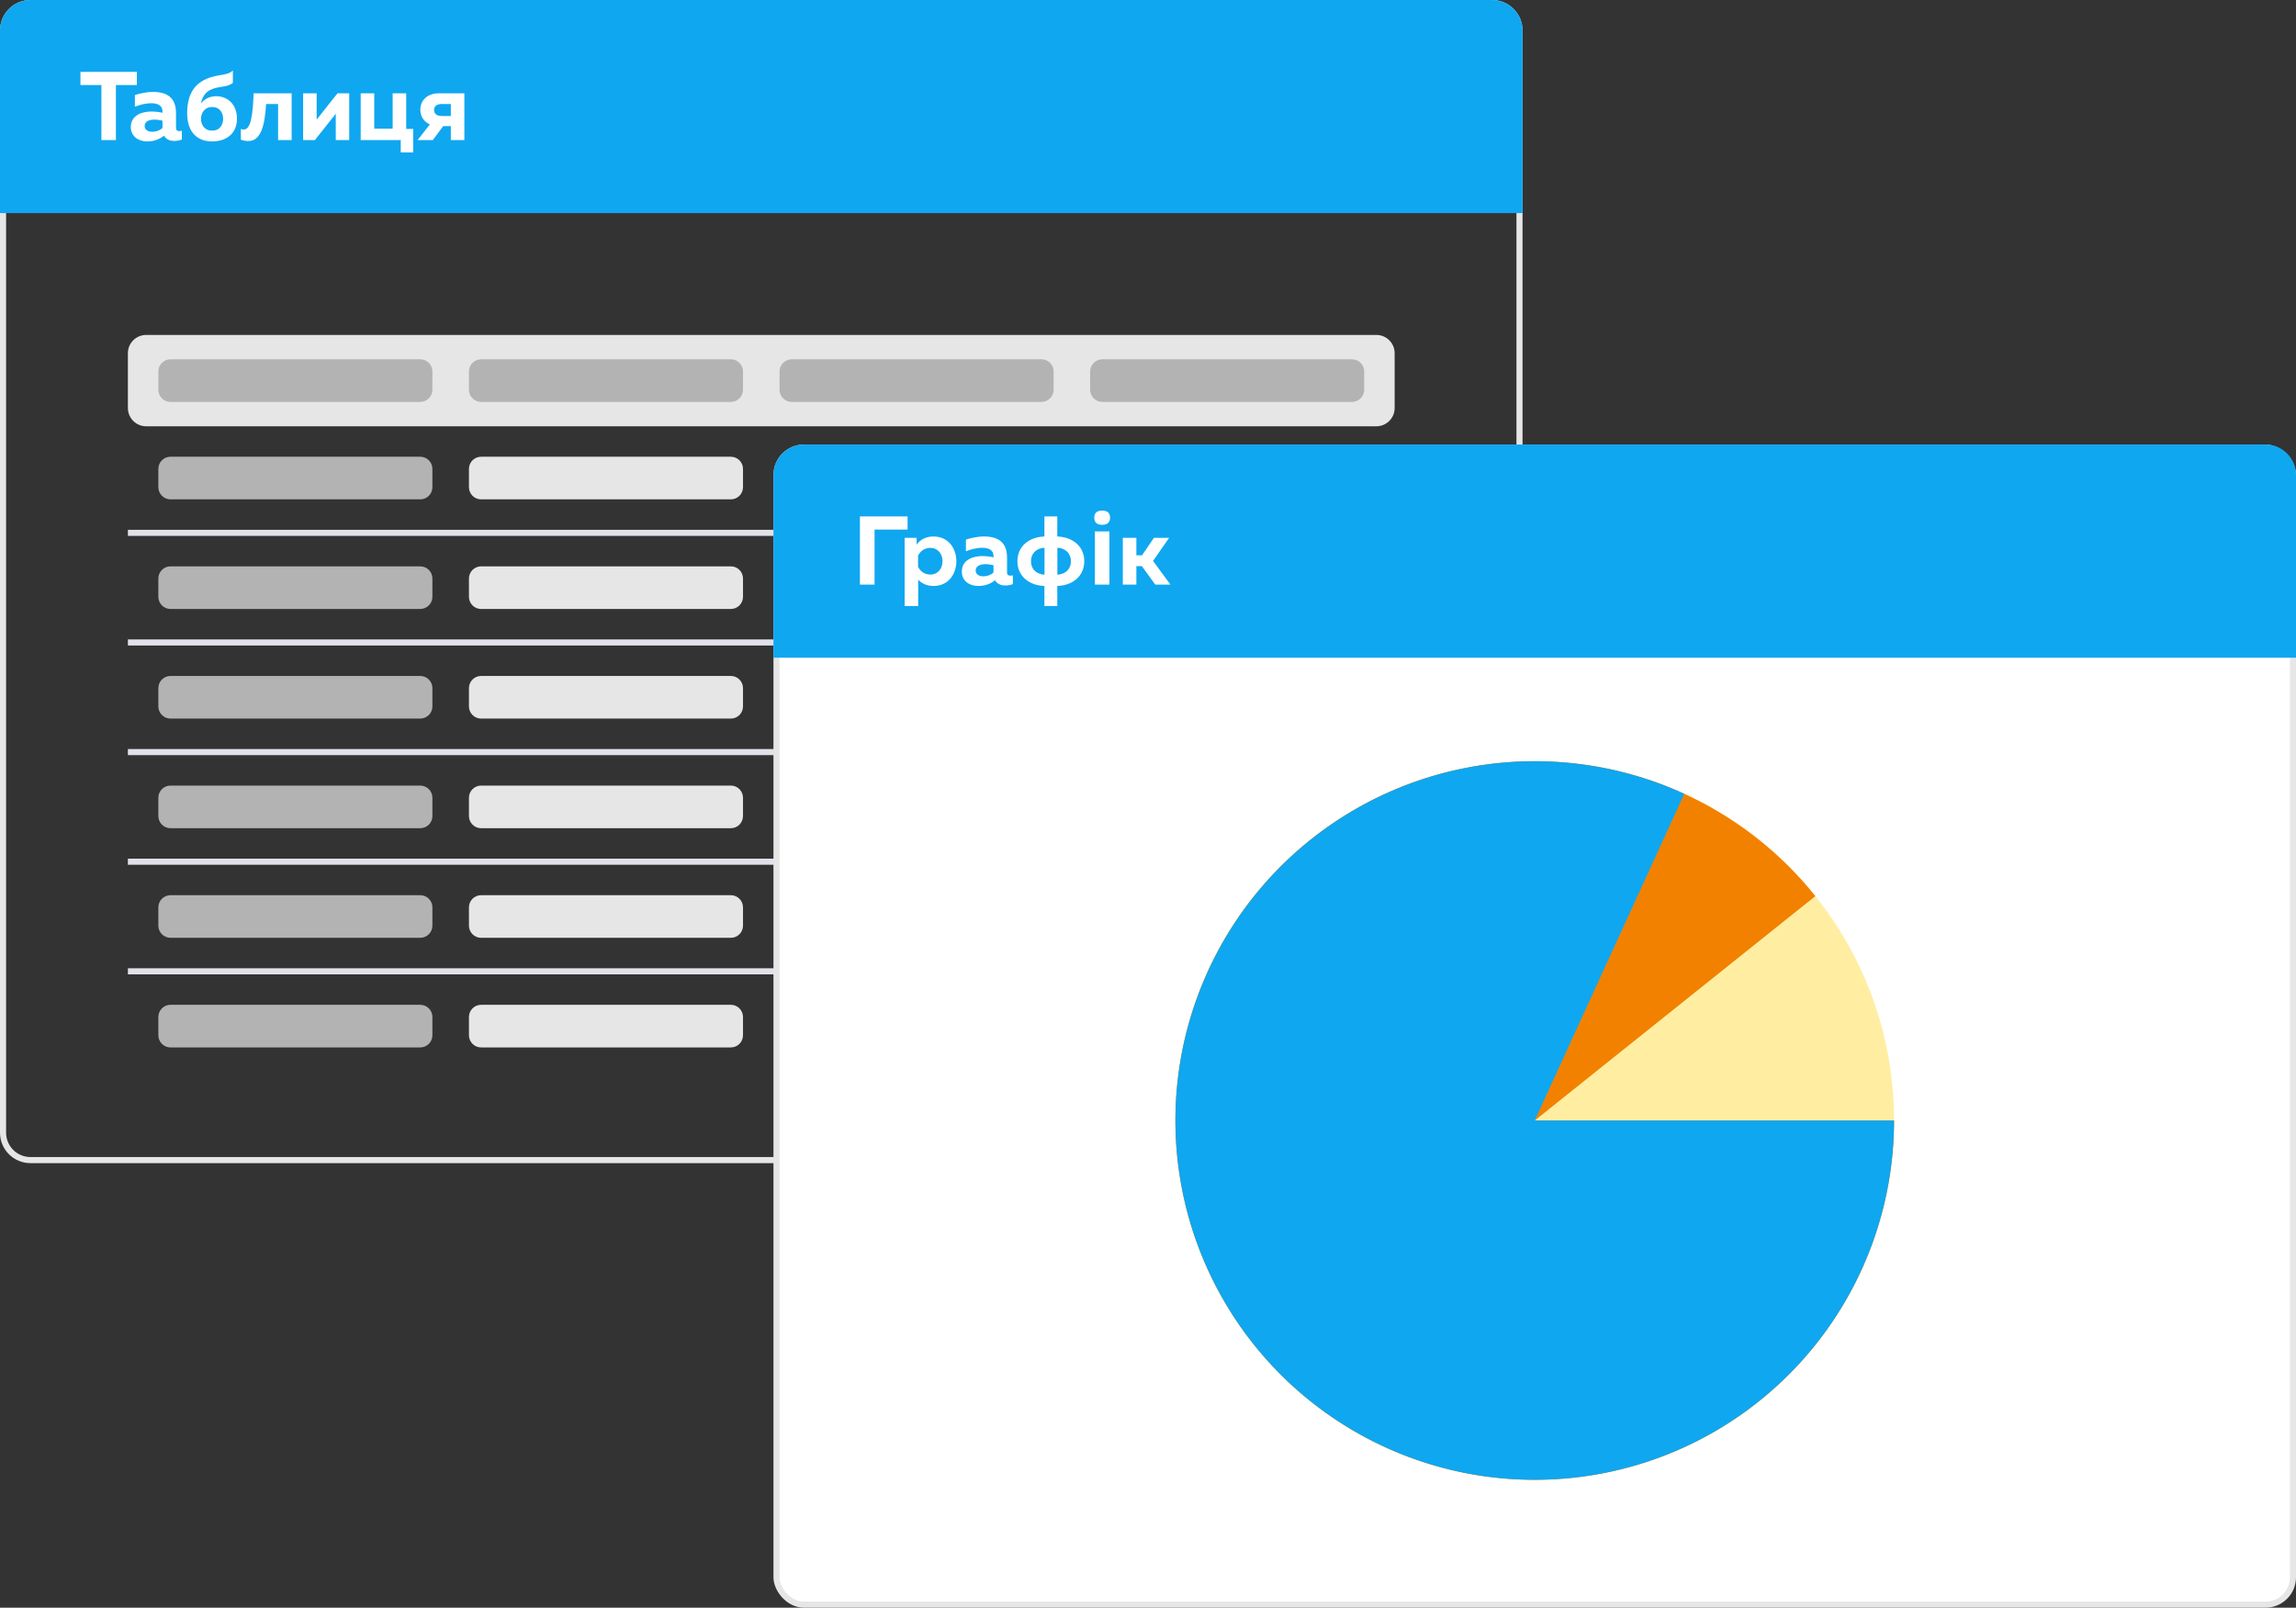 <svg width="377" height="264" viewBox="0 0 377 264" fill="none" xmlns="http://www.w3.org/2000/svg">
<rect x="0" y="0" width="377" height="264" fill="#333333" stroke="none"/>
<path fill-rule="evenodd" clip-rule="evenodd" d="M245 1H5C2.791 1 1 2.791 1 5V186C1 188.209 2.791 190 5 190H245C247.209 190 249 188.209 249 186V5C249 2.791 247.209 1 245 1ZM5 0C2.239 0 0 2.239 0 5V186C0 188.761 2.239 191 5 191H245C247.761 191 250 188.761 250 186V5C250 2.239 247.761 0 245 0H5Z" fill="#E6E6E6"/>
<path d="M0 5C0 2.239 2.239 0 5 0H245C247.761 0 250 2.239 250 5V35H0V5Z" fill="#0FA7F0"/>
<path d="M21 58C21 56.343 22.343 55 24 55H226C227.657 55 229 56.343 229 58V67C229 68.657 227.657 70 226 70H24C22.343 70 21 68.657 21 67V58Z" fill="#E6E6E6"/>
<path d="M26 61C26 59.895 26.895 59 28 59H69C70.105 59 71 59.895 71 61V64C71 65.105 70.105 66 69 66H28C26.895 66 26 65.105 26 64V61Z" fill="#B3B3B3"/>
<path d="M77 61C77 59.895 77.895 59 79 59H120C121.105 59 122 59.895 122 61V64C122 65.105 121.105 66 120 66H79C77.895 66 77 65.105 77 64V61Z" fill="#B3B3B3"/>
<path d="M128 61C128 59.895 128.895 59 130 59H171C172.105 59 173 59.895 173 61V64C173 65.105 172.105 66 171 66H130C128.895 66 128 65.105 128 64V61Z" fill="#B3B3B3"/>
<path d="M179 61C179 59.895 179.895 59 181 59H222C223.105 59 224 59.895 224 61V64C224 65.105 223.105 66 222 66H181C179.895 66 179 65.105 179 64V61Z" fill="#B3B3B3"/>
<path fill-rule="evenodd" clip-rule="evenodd" d="M229 88H21V87H229V88Z" fill="#E1E1E9"/>
<path d="M26 77C26 75.895 26.895 75 28 75H69C70.105 75 71 75.895 71 77V80C71 81.105 70.105 82 69 82H28C26.895 82 26 81.105 26 80V77Z" fill="#B3B3B3"/>
<path d="M77 77C77 75.895 77.895 75 79 75H120C121.105 75 122 75.895 122 77V80C122 81.105 121.105 82 120 82H79C77.895 82 77 81.105 77 80V77Z" fill="#E6E6E6"/>
<path d="M128 77C128 75.895 128.895 75 130 75H171C172.105 75 173 75.895 173 77V80C173 81.105 172.105 82 171 82H130C128.895 82 128 81.105 128 80V77Z" fill="#E6E6E6"/>
<path d="M179 77C179 75.895 179.895 75 181 75H222C223.105 75 224 75.895 224 77V80C224 81.105 223.105 82 222 82H181C179.895 82 179 81.105 179 80V77Z" fill="#E6E6E6"/>
<path fill-rule="evenodd" clip-rule="evenodd" d="M229 106H21V105H229V106Z" fill="#E1E1E9"/>
<path d="M26 95C26 93.895 26.895 93 28 93H69C70.105 93 71 93.895 71 95V98C71 99.105 70.105 100 69 100H28C26.895 100 26 99.105 26 98V95Z" fill="#B3B3B3"/>
<path d="M77 95C77 93.895 77.895 93 79 93H120C121.105 93 122 93.895 122 95V98C122 99.105 121.105 100 120 100H79C77.895 100 77 99.105 77 98V95Z" fill="#E6E6E6"/>
<path d="M128 95C128 93.895 128.895 93 130 93H171C172.105 93 173 93.895 173 95V98C173 99.105 172.105 100 171 100H130C128.895 100 128 99.105 128 98V95Z" fill="#E6E6E6"/>
<path d="M179 95C179 93.895 179.895 93 181 93H222C223.105 93 224 93.895 224 95V98C224 99.105 223.105 100 222 100H181C179.895 100 179 99.105 179 98V95Z" fill="#E6E6E6"/>
<path fill-rule="evenodd" clip-rule="evenodd" d="M229 124H21V123H229V124Z" fill="#E1E1E9"/>
<path d="M26 113C26 111.895 26.895 111 28 111H69C70.105 111 71 111.895 71 113V116C71 117.105 70.105 118 69 118H28C26.895 118 26 117.105 26 116V113Z" fill="#B3B3B3"/>
<path d="M77 113C77 111.895 77.895 111 79 111H120C121.105 111 122 111.895 122 113V116C122 117.105 121.105 118 120 118H79C77.895 118 77 117.105 77 116V113Z" fill="#E6E6E6"/>
<path d="M128 113C128 111.895 128.895 111 130 111H171C172.105 111 173 111.895 173 113V116C173 117.105 172.105 118 171 118H130C128.895 118 128 117.105 128 116V113Z" fill="#E6E6E6"/>
<path d="M179 113C179 111.895 179.895 111 181 111H222C223.105 111 224 111.895 224 113V116C224 117.105 223.105 118 222 118H181C179.895 118 179 117.105 179 116V113Z" fill="#E6E6E6"/>
<path fill-rule="evenodd" clip-rule="evenodd" d="M229 142H21V141H229V142Z" fill="#E1E1E9"/>
<path d="M26 131C26 129.895 26.895 129 28 129H69C70.105 129 71 129.895 71 131V134C71 135.105 70.105 136 69 136H28C26.895 136 26 135.105 26 134V131Z" fill="#B3B3B3"/>
<path d="M77 131C77 129.895 77.895 129 79 129H120C121.105 129 122 129.895 122 131V134C122 135.105 121.105 136 120 136H79C77.895 136 77 135.105 77 134V131Z" fill="#E6E6E6"/>
<path d="M128 131C128 129.895 128.895 129 130 129H171C172.105 129 173 129.895 173 131V134C173 135.105 172.105 136 171 136H130C128.895 136 128 135.105 128 134V131Z" fill="#E6E6E6"/>
<path d="M179 131C179 129.895 179.895 129 181 129H222C223.105 129 224 129.895 224 131V134C224 135.105 223.105 136 222 136H181C179.895 136 179 135.105 179 134V131Z" fill="#E6E6E6"/>
<path fill-rule="evenodd" clip-rule="evenodd" d="M229 160H21V159H229V160Z" fill="#E1E1E9"/>
<path d="M26 149C26 147.895 26.895 147 28 147H69C70.105 147 71 147.895 71 149V152C71 153.105 70.105 154 69 154H28C26.895 154 26 153.105 26 152V149Z" fill="#B3B3B3"/>
<path d="M77 149C77 147.895 77.895 147 79 147H120C121.105 147 122 147.895 122 149V152C122 153.105 121.105 154 120 154H79C77.895 154 77 153.105 77 152V149Z" fill="#E6E6E6"/>
<path d="M128 149C128 147.895 128.895 147 130 147H171C172.105 147 173 147.895 173 149V152C173 153.105 172.105 154 171 154H130C128.895 154 128 153.105 128 152V149Z" fill="#E6E6E6"/>
<path d="M179 149C179 147.895 179.895 147 181 147H222C223.105 147 224 147.895 224 149V152C224 153.105 223.105 154 222 154H181C179.895 154 179 153.105 179 152V149Z" fill="#E6E6E6"/>
<path d="M26 167C26 165.895 26.895 165 28 165H69C70.105 165 71 165.895 71 167V170C71 171.105 70.105 172 69 172H28C26.895 172 26 171.105 26 170V167Z" fill="#B3B3B3"/>
<path d="M77 167C77 165.895 77.895 165 79 165H120C121.105 165 122 165.895 122 167V170C122 171.105 121.105 172 120 172H79C77.895 172 77 171.105 77 170V167Z" fill="#E6E6E6"/>
<path d="M128 167C128 165.895 128.895 165 130 165H171C172.105 165 173 165.895 173 167V170C173 171.105 172.105 172 171 172H130C128.895 172 128 171.105 128 170V167Z" fill="#E6E6E6"/>
<path d="M179 167C179 165.895 179.895 165 181 165H222C223.105 165 224 165.895 224 167V170C224 171.105 223.105 172 222 172H181C179.895 172 179 171.105 179 170V167Z" fill="#E6E6E6"/>
<path d="M13.208 11.8V13.96H16.648V23H19.032V13.96H22.472V11.8H13.208ZM28.902 21.016V18.568C28.902 16.04 27.43 15.096 25.126 15.096C23.942 15.096 22.774 15.4 22.15 15.608V17.528C22.87 17.24 23.814 16.952 24.87 16.952C26.07 16.952 26.678 17.48 26.678 18.248V18.52C26.134 18.392 25.462 18.312 24.854 18.312C23.318 18.312 21.478 18.92 21.478 20.872C21.478 22.392 22.726 23.224 24.166 23.224C25.302 23.224 26.182 22.872 26.934 22.28C27.254 22.856 27.846 23.144 28.63 23.144C29.062 23.144 29.51 23.048 29.862 22.92V21.464C29.718 21.512 29.574 21.528 29.446 21.528C29.158 21.528 28.902 21.416 28.902 21.016ZM25.366 19.64C25.83 19.64 26.342 19.736 26.678 19.816V21.016C26.166 21.464 25.574 21.64 24.95 21.64C24.278 21.64 23.75 21.272 23.75 20.696C23.75 19.912 24.55 19.64 25.366 19.64ZM38.909 19.496C38.909 17.144 37.389 15.8 35.501 15.8C34.333 15.8 33.485 16.328 33.005 17C33.117 16.248 33.533 15.304 34.413 14.824C35.901 14.04 37.197 14.456 38.237 13.608V11.576C37.165 12.616 35.293 12.008 33.085 13.384C31.709 14.248 30.733 15.832 30.733 18.584C30.733 21.896 32.573 23.224 34.829 23.224C37.149 23.224 38.909 21.944 38.909 19.496ZM33.005 19.512C33.005 18.696 33.485 17.576 34.829 17.576C36.189 17.576 36.637 18.648 36.637 19.512C36.637 20.376 36.189 21.448 34.829 21.448C33.485 21.448 33.005 20.376 33.005 19.512ZM43.696 17.08H45.664V23H47.888V15.32H41.648C41.504 18.76 41.232 21.272 40.016 21.272C39.872 21.272 39.712 21.24 39.552 21.176V22.936C40 23.096 40.416 23.16 40.768 23.16C42.88 23.16 43.472 20.536 43.696 17.08ZM51.708 23L55.132 18.68V23H57.34V15.32H55.42L51.996 19.64V15.32H49.772V23H51.708ZM67.849 25.032V21.176H66.697V15.32H64.473V21.128H61.449V15.32H59.225V23H65.801V25.032H67.849ZM71.065 23L72.777 20.712H74.025V23H76.249V15.32H72.089C70.073 15.32 69.017 16.568 69.017 18.008C69.017 19.048 69.545 19.976 70.585 20.424L68.569 23H71.065ZM71.273 18.072C71.273 17.432 71.737 17.08 72.537 17.08H74.025V19.048H72.537C71.737 19.048 71.273 18.696 71.273 18.072Z" fill="white"/>
<rect x="127.5" y="73.5" width="249" height="190" rx="4.5" fill="white" stroke="#E6E6E6"/>
<path opacity="0.6" d="M311 184C311 216.585 284.585 243 252 243C219.415 243 193 216.585 193 184C193 151.415 219.415 125 252 125C284.585 125 311 151.415 311 184Z" fill="#FFE264"/>
<path d="M311 184C311 197.931 306.07 211.412 297.084 222.058C288.098 232.703 275.635 239.825 261.902 242.163C248.169 244.501 234.051 241.904 222.049 234.832C210.046 227.76 200.934 216.669 196.324 203.523C191.714 190.377 191.905 176.024 196.862 163.005C201.819 149.986 211.223 139.141 223.409 132.39C235.595 125.64 249.777 123.419 263.443 126.12C277.109 128.822 289.379 136.273 298.079 147.153L252 184H311Z" fill="#F28100"/>
<path d="M311 184C311 196.75 306.87 209.156 299.228 219.362C291.586 229.568 280.844 237.024 268.61 240.613C256.376 244.203 243.308 243.733 231.364 239.273C219.42 234.814 209.241 226.605 202.353 215.877C195.464 205.148 192.236 192.477 193.153 179.76C194.069 167.043 199.08 154.965 207.435 145.335C215.791 135.705 227.041 129.04 239.501 126.339C251.962 123.638 264.962 125.046 276.555 130.353L252 184H311Z" fill="#0FA7F0"/>
<path d="M127 78C127 75.239 129.239 73 132 73H372C374.761 73 377 75.239 377 78V108H127V78Z" fill="#0FA7F0"/>
<path d="M143.6 96V86.96H149.024V84.8H141.2V96H143.6ZM150.506 89.44V88.32H148.538V99.52H150.762V95.184C151.258 95.728 152.074 96.224 153.29 96.224C155.722 96.224 157.034 94.256 157.034 92.16C157.034 90.064 155.722 88.096 153.29 88.096C151.866 88.096 150.986 88.752 150.506 89.44ZM154.762 92.16C154.762 93.36 154.01 94.352 152.746 94.352C151.77 94.352 151.05 93.744 150.746 93.072V91.248C151.05 90.576 151.77 89.968 152.746 89.968C154.01 89.968 154.762 90.96 154.762 92.16ZM165.355 94.016V91.568C165.355 89.04 163.883 88.096 161.579 88.096C160.395 88.096 159.227 88.4 158.603 88.608V90.528C159.323 90.24 160.267 89.952 161.323 89.952C162.523 89.952 163.131 90.48 163.131 91.248V91.52C162.587 91.392 161.915 91.312 161.307 91.312C159.771 91.312 157.931 91.92 157.931 93.872C157.931 95.392 159.179 96.224 160.619 96.224C161.755 96.224 162.635 95.872 163.387 95.28C163.707 95.856 164.299 96.144 165.083 96.144C165.515 96.144 165.963 96.048 166.315 95.92V94.464C166.171 94.512 166.027 94.528 165.899 94.528C165.611 94.528 165.355 94.416 165.355 94.016ZM161.819 92.64C162.283 92.64 162.795 92.736 163.131 92.816V94.016C162.619 94.464 162.027 94.64 161.403 94.64C160.731 94.64 160.203 94.272 160.203 93.696C160.203 92.912 161.003 92.64 161.819 92.64ZM173.603 99.52V96.224C176.147 96.128 178.035 94.608 178.035 92.16C178.035 89.712 176.147 88.192 173.603 88.096V84.8H171.491V88.096C168.947 88.192 167.059 89.712 167.059 92.16C167.059 94.608 168.947 96.128 171.491 96.224V99.52H173.603ZM169.283 92.16C169.283 91.008 170.019 90.032 171.507 89.952V94.368C170.019 94.288 169.283 93.312 169.283 92.16ZM173.619 89.952C175.107 90.032 175.843 91.008 175.843 92.16C175.843 93.312 175.107 94.288 173.619 94.368V89.952ZM179.68 85.008C179.68 84.232 180.112 83.844 180.977 83.844C181.841 83.844 182.273 84.232 182.273 85.008C182.273 85.378 182.164 85.667 181.945 85.875C181.732 86.078 181.409 86.18 180.977 86.18C180.112 86.18 179.68 85.789 179.68 85.008ZM182.164 96H179.781V87.266H182.164V96ZM186.59 96V92.96H187.486L189.694 96H192.19L189.326 92.112L191.966 88.32H189.47L187.518 91.184H186.59V88.32H184.366V96H186.59Z" fill="white"/>
</svg>
